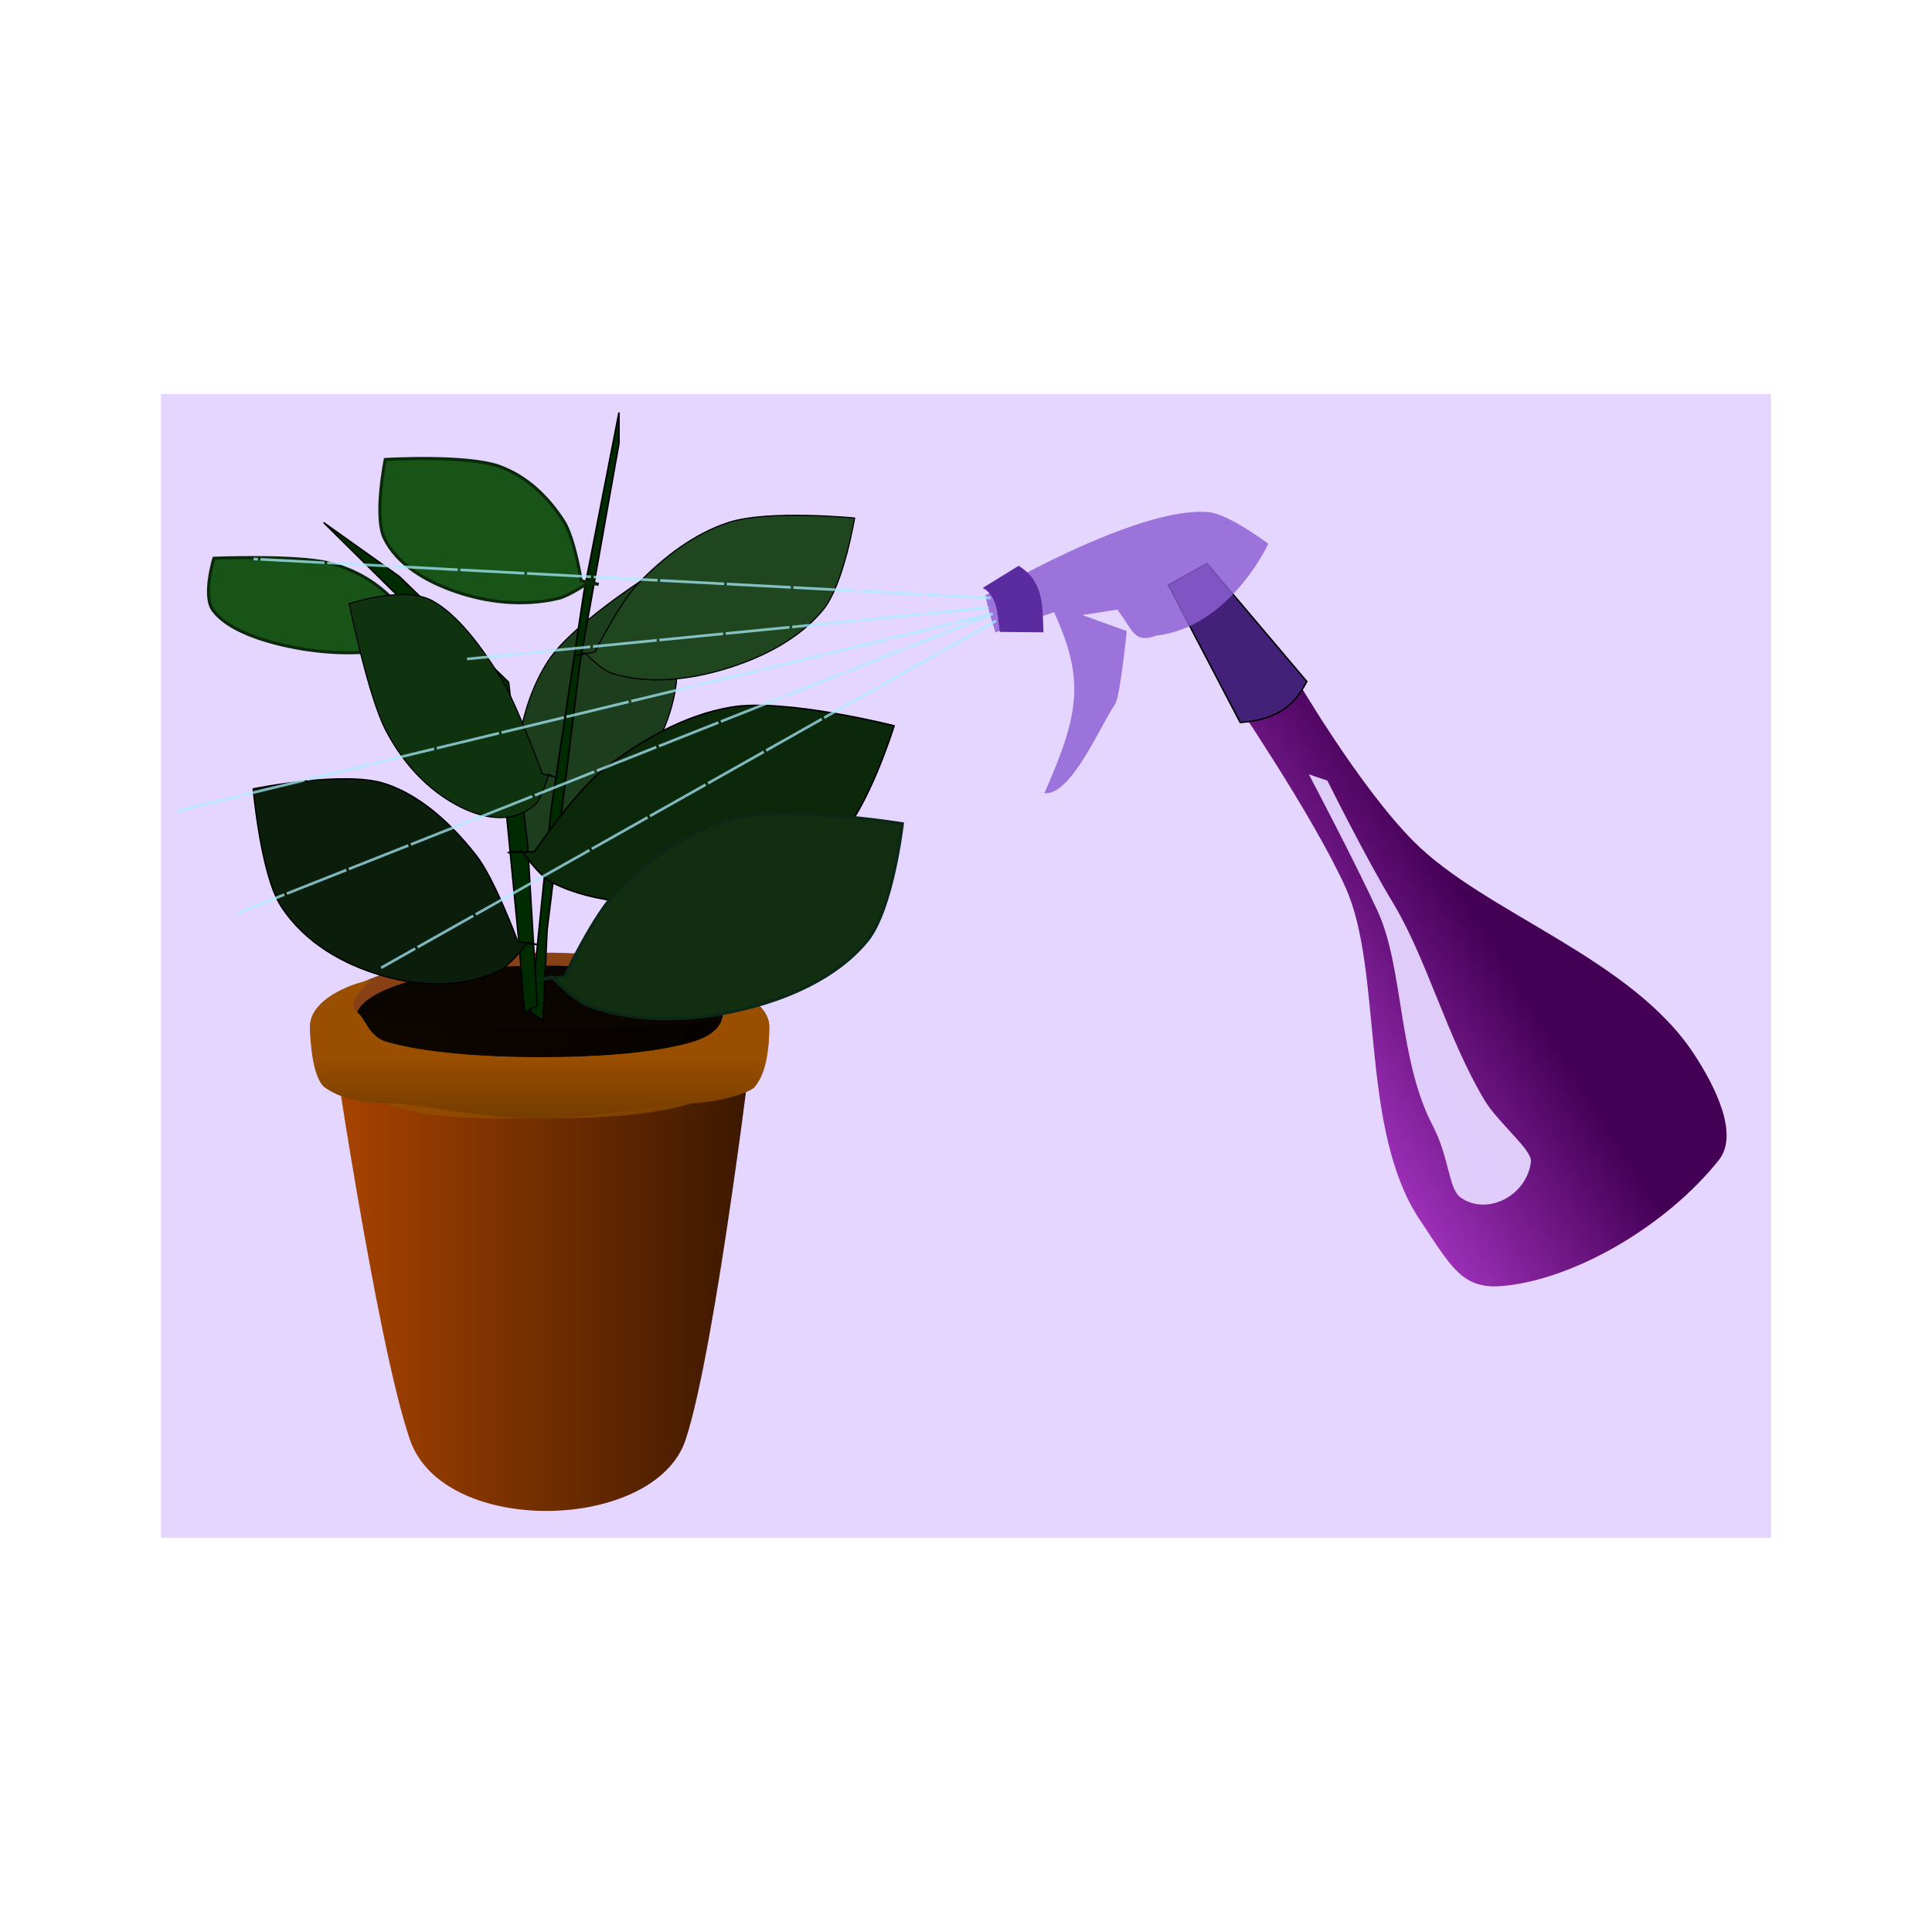 <svg:svg xmlns:dc="http://purl.org/dc/elements/1.1/" xmlns:ns1="http://sodipodi.sourceforge.net/DTD/sodipodi-0.dtd" xmlns:ns2="http://www.inkscape.org/namespaces/inkscape" xmlns:ns4="http://creativecommons.org/ns#" xmlns:rdf="http://www.w3.org/1999/02/22-rdf-syntax-ns#" xmlns:svg="http://www.w3.org/2000/svg" height="1262.16" id="svg2" version="1.1" viewBox="-107.863 -256.603 1262.16 1262.16" width="1262.16" ns1:docname="hauseplant.svg" ns2:version="0.48.0 r9654">
  <svg:defs id="defs4">
    <svg:linearGradient gradientUnits="userSpaceOnUse" id="linearGradient3829" x1="81.839" x2="360.9" y1="559.38" y2="559.38" ns2:collect="always">
      <svg:stop id="stop3788" offset="0" style="stop-color:#aa4400" />
      <svg:stop id="stop3790" offset="1" style="stop-color:#3a1700" />
    </svg:linearGradient>
    <svg:linearGradient gradientUnits="userSpaceOnUse" id="linearGradient3831" x1="70" x2="370" y1="722.36" y2="722.36" ns2:collect="always">
      <svg:stop id="stop3780" offset="0" style="stop-color:#9a4e00" />
      <svg:stop id="stop3782" offset="1" style="stop-color:#753d00" />
    </svg:linearGradient>
    <svg:linearGradient gradientUnits="userSpaceOnUse" id="linearGradient3833" x1="220" x2="220" y1="782.36" y2="742.36" ns2:collect="always">
      <svg:stop id="stop3804" offset="0" style="stop-color:#753d00" />
      <svg:stop id="stop3802" offset="1" style="stop-color:#9a4e00" />
    </svg:linearGradient>
    <svg:filter height="1.126" id="filter3870" width="1.502" x="-.251" y="-.063" ns2:collect="always">
      <svg:feGaussianBlur id="feGaussianBlur3872" stdDeviation="8.423" ns2:collect="always" />
    </svg:filter>
    <svg:linearGradient gradientUnits="userSpaceOnUse" id="linearGradient3881" x1="806.57" x2="640.95" y1="517.24" y2="513.22" ns2:collect="always">
      <svg:stop id="stop3860" offset="0" style="stop-color:#440055" />
      <svg:stop id="stop3862" offset="1" style="stop-color:#ab37c8" />
    </svg:linearGradient>
  </svg:defs>
  <ns1:namedview bordercolor="#666666" borderopacity="1.0" id="base" pagecolor="#ffffff" showgrid="false" ns2:current-layer="layer1" ns2:cx="528.19003" ns2:cy="267.30715" ns2:document-units="px" ns2:pageopacity="0.0" ns2:pageshadow="2" ns2:window-height="968" ns2:window-maximized="1" ns2:window-width="1280" ns2:window-x="-4" ns2:window-y="-4" ns2:zoom="0.74536236">
    <ns2:grid empspacing="5" enabled="true" id="grid2991" snapvisiblegridlinesonly="true" type="xygrid" visible="true" />
  </ns1:namedview>
  <svg:g id="layer1" transform="translate(0 -308.27)" ns2:groupmode="layer" ns2:label="Layer 1">
    <svg:rect height="747.29" id="rect3883" style="opacity:.973;fill-rule:evenodd;color:#000000;fill:#e5d5ff" transform="translate(0 308.27)" width="1051.8" x="-2.683" y=".832" />
    <svg:path d="m225.92 613.54 8.844-10.102s-7.462-35.365-5.631-53.153c2.412-23.43 8.443-47.813 21.573-67.505 15.245-22.863 62.773-53.331 62.773-53.331s21.316 38.378 21.045 59.569c-0.323 25.253-12.248 50.465-26.9 71.234-14.017 19.869-32.976 38.554-55.592 47.13-6.833 2.591-21.786 0.392-21.786 0.392z" id="path3843" style="stroke:#000000;stroke-width:.761px;fill:#1c3e1c" ns1:nodetypes="ccsscaascc" ns2:connector-curvature="0" ns2:transform-center-x="-29.475231" ns2:transform-center-y="-26.043982" />
    <svg:g id="g3822" transform="translate(24.666)">
      <svg:path d="m362.24 408.02c0 23.34-62.77 42.261-140.2 42.261s-140.2-18.921-140.2-42.261 62.77-42.261 140.2-42.261 140.2 18.921 140.2 42.261z" id="path2985" style="opacity:.915;fill-rule:evenodd;color:#000000;fill:#803300" transform="translate(0 308.27)" ns1:cx="222.03966" ns1:cy="408.01633" ns1:rx="140.20026" ns1:ry="42.261322" ns1:type="arc" />
      <svg:path d="m81.839 404.66c94.361 16.397 184.7 12.035 279.06 4.025 0 0-25.564 215.41-45.564 275.41s-157.93 63.673-180 0c-22.08-63.67-53.501-279.43-53.501-279.43z" id="rect2987" style="fill-rule:evenodd;color:#000000;fill:url(#linearGradient3829)" transform="translate(0 308.27)" ns1:nodetypes="cczzc" ns2:connector-curvature="0" />
      <svg:path d="m362.24 408.02c0 32.917-62.77 59.602-140.2 59.602s-140.2-26.685-140.2-59.602 62.77-59.602 140.2-59.602 140.2 26.685 140.2 59.602z" id="path2993" style="opacity:.915;fill-rule:evenodd;color:#000000;fill:#000000" transform="matrix(.87 0 0 .577 28.762 481.44)" ns1:cx="222.03966" ns1:cy="408.01633" ns1:rx="140.20026" ns1:ry="59.602146" ns1:type="arc" />
      <svg:path d="m330 692.36s20 20 10 20c0 10-7.853 16.338-20 20-24.295 7.323-61.936 10-100 10-37.121 0-75.769-2.948-100-10-12.115-3.526-13.683-15.803-20-20-6.82-7.314 10-20 10-20-5.635-0.444-40 10-40 30 0 9.187 1.657 24.328 10 30 8.178 5.56 15.624 9.196 40 20s61.605 10 100 10c39.367 0 73.552-2.028 100-10 13.224-3.986 31.784-14.144 40-20 5.83-6.562 10-8.054 10-30 0-20-37.864-30.033-40-30z" id="path2996" style="block-progression:tb;text-indent:0;color:#000000;text-transform:none;fill:url(#linearGradient3831)" ns1:nodetypes="ccsssccsszsscsc" ns2:connector-curvature="0" />
      <svg:path d="m330 692.36s20 20 10 20c0 10-7.853 16.338-20 20-24.295 7.323-61.936 10-100 10-37.121 0-75.769-2.948-100-10-12.115-3.526-13.683-15.803-20-20-6.82-7.314 10-20 10-20-5.635-0.444-40 10-40 30 0 9.187 1.657 34.328 10 40 8.178 5.56 20 10 40 10s61.605 10 100 10c39.367 0 72.377-10 100-10 10 0 31.784-4.144 40-10 5.83-6.562 10-18.054 10-40 0-20-37.864-30.033-40-30z" id="path3796" style="block-progression:tb;text-indent:0;color:#000000;text-transform:none;fill:url(#linearGradient3833)" ns1:nodetypes="ccsssccsszsscsc" ns2:connector-curvature="0" />
    </svg:g>
    <svg:path d="m238.81 404.66 13.416-132.82 21.466-142.21 22.808-116.72v20.124l-25.491 143.55-21.466 174.41-2.683 59.032z" id="path3810" style="stroke:#000000;stroke-width:1px;fill:#002b00" transform="translate(0 308.27)" ns2:connector-curvature="0" />
    <svg:path d="m171.28 470.25-11.388-1.604s-4.311-18.486-11.646-25.914c-9.662-9.784-22.975-18.786-41.371-23.289-21.357-5.229-74.998-3.081-74.998-3.081s-7.553 24.489-0.582 33.977c8.307 11.307 27.337 18.71 47.482 23.191 19.271 4.286 42.74 6.382 66.387 2.684 7.145-1.117 20.283-7.121 20.283-7.121z" id="path3847" style="stroke:#0b280b;stroke-width:2;fill:#185318" ns1:nodetypes="ccsscaascc" ns2:connector-curvature="0" ns2:transform-center-x="17.076153" />
    <svg:path d="m243.15 708.7-6.257-104.67-12.459-106.71-71.523-69.179-49.383-35.122 111.67 110.45 16.09 165.63 3.526 43.839z" id="path3812" style="stroke:#000000;stroke-width:.888px;fill:#002b00" ns1:nodetypes="ccccccccc" ns2:connector-curvature="0" />
    <svg:path d="m223.74 608.71 17.481-0.648s26.718-39.367 45.167-53.776c24.302-18.979 52.75-35.331 83.138-40.561 35.28-6.073 106.71 12.109 106.71 12.109s-17.134 55.484-37.398 74.494c-24.149 22.654-58.669 34.069-91.44 38.809-31.35 4.535-66.015 3.223-94.411-10.814-8.58-4.241-19.918-20.679-19.918-20.679z" id="path3814" style="stroke:#000000;stroke-width:1px;fill:#0b280b" ns1:nodetypes="ccsscaascc" ns2:connector-curvature="0" ns2:transform-center-x="-47.869625" ns2:transform-center-y="-5.891509" />
    <svg:path d="m255.51 559.62-9.044-2.469s-16.211-44.444-26.611-61.595c-13.698-22.591-29.368-42.82-45.345-51.461-18.549-10.032-54.21 1.954-54.21 1.954s12.278 60.547 23.898 82.759c13.848 26.47 32.339 42.086 49.512 50.451 16.429 8.002 34.202 10.145 47.954-1.836 4.155-3.62 8.972-19.885 8.972-19.885z" id="path3835" style="stroke:#000000;stroke-width:.735px;fill:#0e330e" ns1:nodetypes="ccsscaascc" ns2:connector-curvature="0" />
    <svg:path d="m244.16 668.97-13.702-2.04s-15.043-40.945-27.394-56.627c-16.269-20.656-36.216-39.054-59.403-46.646-26.921-8.815-86.112 3.379-86.112 3.379s4.998 56.063 18.075 76.425c15.584 24.266 41.083 38.285 66.227 45.585 24.054 6.984 51.624 8.47 76.201-3.089 7.426-3.492 18.904-18.786 18.904-18.786z" id="path3837" style="stroke:#000000;stroke-width:.889px;fill:#0b1e0b" ns1:nodetypes="ccsscaascc" ns2:connector-curvature="0" ns2:transform-center-x="36.22075" ns2:transform-center-y="-25.602983" />
    <svg:path d="m283.22 433.5-11.388-2.431s-4.311-28.01-11.646-39.264c-9.662-14.824-22.975-28.464-41.371-35.288-21.357-7.922-74.998-4.669-74.998-4.669s-7.553 37.106-0.582 51.482c8.307 17.133 27.337 28.349 47.482 35.138 19.271 6.495 42.74 9.671 66.387 4.067 7.145-1.693 20.283-10.789 20.283-10.789z" id="path3839" style="stroke:#0b280b;stroke-width:2;fill:#185318" ns1:nodetypes="ccsscaascc" ns2:connector-curvature="0" ns2:transform-center-x="17.076153" />
    <svg:path d="m267.56 480.15 13.204-2.435s16.09-32.365 28.562-45.179c16.429-16.879 36.286-32.259 58.802-39.556 26.141-8.472 82.318-2.878 82.318-2.878s-7.094 43.324-20.454 59.774c-15.921 19.604-40.916 31.978-65.293 39.176-23.321 6.885-49.782 9.776-72.84 2.471-6.967-2.207-17.329-13.21-17.329-13.21z" id="path3841" style="stroke:#000000;stroke-width:.761px;fill:#1f461f" ns1:nodetypes="ccsscaascc" ns2:connector-curvature="0" />
    <svg:path d="m243.49 691.74 17.486-2.04s19.198-40.945 34.96-56.627c20.762-20.656 46.218-39.054 75.81-46.646 34.356-8.815 109.9 3.379 109.9 3.379s-6.379 56.063-23.068 76.425c-19.888 24.266-52.43 38.285-84.519 45.585-30.698 6.984-65.883 8.47-97.247-3.089-9.477-3.492-24.126-18.786-24.126-18.786z" id="path3845" style="stroke:#0b2817;stroke-width:2;fill:#112e11" ns1:nodetypes="ccsscaascc" ns2:connector-curvature="0" ns2:transform-center-x="-46.224785" ns2:transform-center-y="-25.602983" />
    <svg:g id="g3874" transform="matrix(.831 -.512 .521 .786 -230.23 433.82)">
      <svg:path d="m793.55 283.21s-5.182 88.728 5.232 142.13c13.333 68.368 78.353 147.48 77.791 227.68-0.176 25.209-4.052 63.342-25.451 71.218-54.201 19.949-126.04 17.877-168.08-4.811-23.15-12.493-20.658-30.395-20.871-68.305-0.427-76.088 71.743-160.31 81.586-223.89 8.55-55.227 7.129-158.23 7.129-158.23z" id="path3849" style="fill:url(#linearGradient3881)" transform="translate(0 308.27)" ns1:nodetypes="csasssscc" ns2:connector-curvature="0" />
      <svg:path d="m756.68 184.64 29.516 1.342 12.075 105.99c-13.393 8.097-28.327 13.111-52.324 0z" id="path3851" style="stroke:#000000;stroke-width:1px;fill:#442178" transform="translate(0 308.27)" ns1:nodetypes="ccccc" ns2:connector-curvature="0" />
      <svg:path d="m731.19 210.13c35.796 17.733 78.395-1.769 96.597-13.416 0 0-11.037-31.833-21.466-40.249-37.225-30.041-155.63-32.199-155.63-32.199-3.573 9.26-5.326 15.958-8.05 25.491l40.249 9.391c-7.88 50.401-22.341 68.493-72.448 103.31 14.009 11.449 56.926-19.992 72.448-26.833 5.49-2.42 33.541-38.907 33.541-38.907l-18.783-25.491 21.466 9.391c1.232 16.905-3.662 26.368 12.075 29.516z" id="path3853" style="opacity:.825;fill:#8d5fd3" transform="translate(0 308.27)" ns1:nodetypes="ccsccccscccc" ns2:connector-curvature="0" />
      <svg:path d="m652.03 118.9h28.174c8.588 18.533-2.081 33.214-10.733 48.299l-24.149-16.1c4.656-10.733 12.177-21.466 6.708-32.199z" id="rect3855" style="fill-rule:evenodd;color:#000000;fill:#5a2ca0" transform="translate(0 308.27)" ns1:nodetypes="ccccc" ns2:connector-curvature="0" />
      <svg:path d="m773.08 666.21s-7.134 59.491-8.579 95.584c-1.85 46.21-19.815 99.9-21.941 150.58-0.737 17.572 8.201 46.331 3.209 52.663-14.536 18.438-44.233 16.651-52.491-4.135-3.816-9.606 8.455-27.567 10.992-53.036 5.092-51.12 42.119-103.47 48.521-145.97 5.561-36.916 12.277-106.13 12.277-106.13z" id="path3866" style="opacity:.973;filter:url(#filter3870);fill:#e5d5ff" ns1:nodetypes="csasssscc" ns2:connector-curvature="0" ns2:transform-center-x="2.4654366" ns2:transform-center-y="-48.215064" />
    </svg:g>
    <svg:path d="m537.99 140.36-340.77 33.54" id="path3885" style="opacity:.731;stroke:#aaeeff;stroke-miterlimit:2.5;stroke-dasharray:41.832, 1.743;stroke-width:1.743;fill:none" transform="translate(0 308.27)" ns2:connector-curvature="0" />
    <svg:path d="m539.28 442.3-481.51-25.49" id="path3891" style="opacity:.731;stroke:#aaeeff;stroke-miterlimit:2.5;stroke-dasharray:41.832, 1.743;stroke-width:1.743;fill:none" ns2:connector-curvature="0" />
    <svg:path d="m8.05 581.43 532.63-128.78-493.54 195.64" id="path3893" style="opacity:.731;stroke:#aaeeff;stroke-miterlimit:2.5;stroke-dasharray:41.832, 1.743;stroke-width:1.743;fill:none" ns2:connector-curvature="0" />
    <svg:path d="m542.89 457.15-401.73 226.75" id="path3895" style="opacity:.731;stroke:#aaeeff;stroke-miterlimit:2.5;stroke-dasharray:41.832, 1.743;stroke-width:1.743;fill:none" ns2:connector-curvature="0" />
  </svg:g>
</svg:svg>
